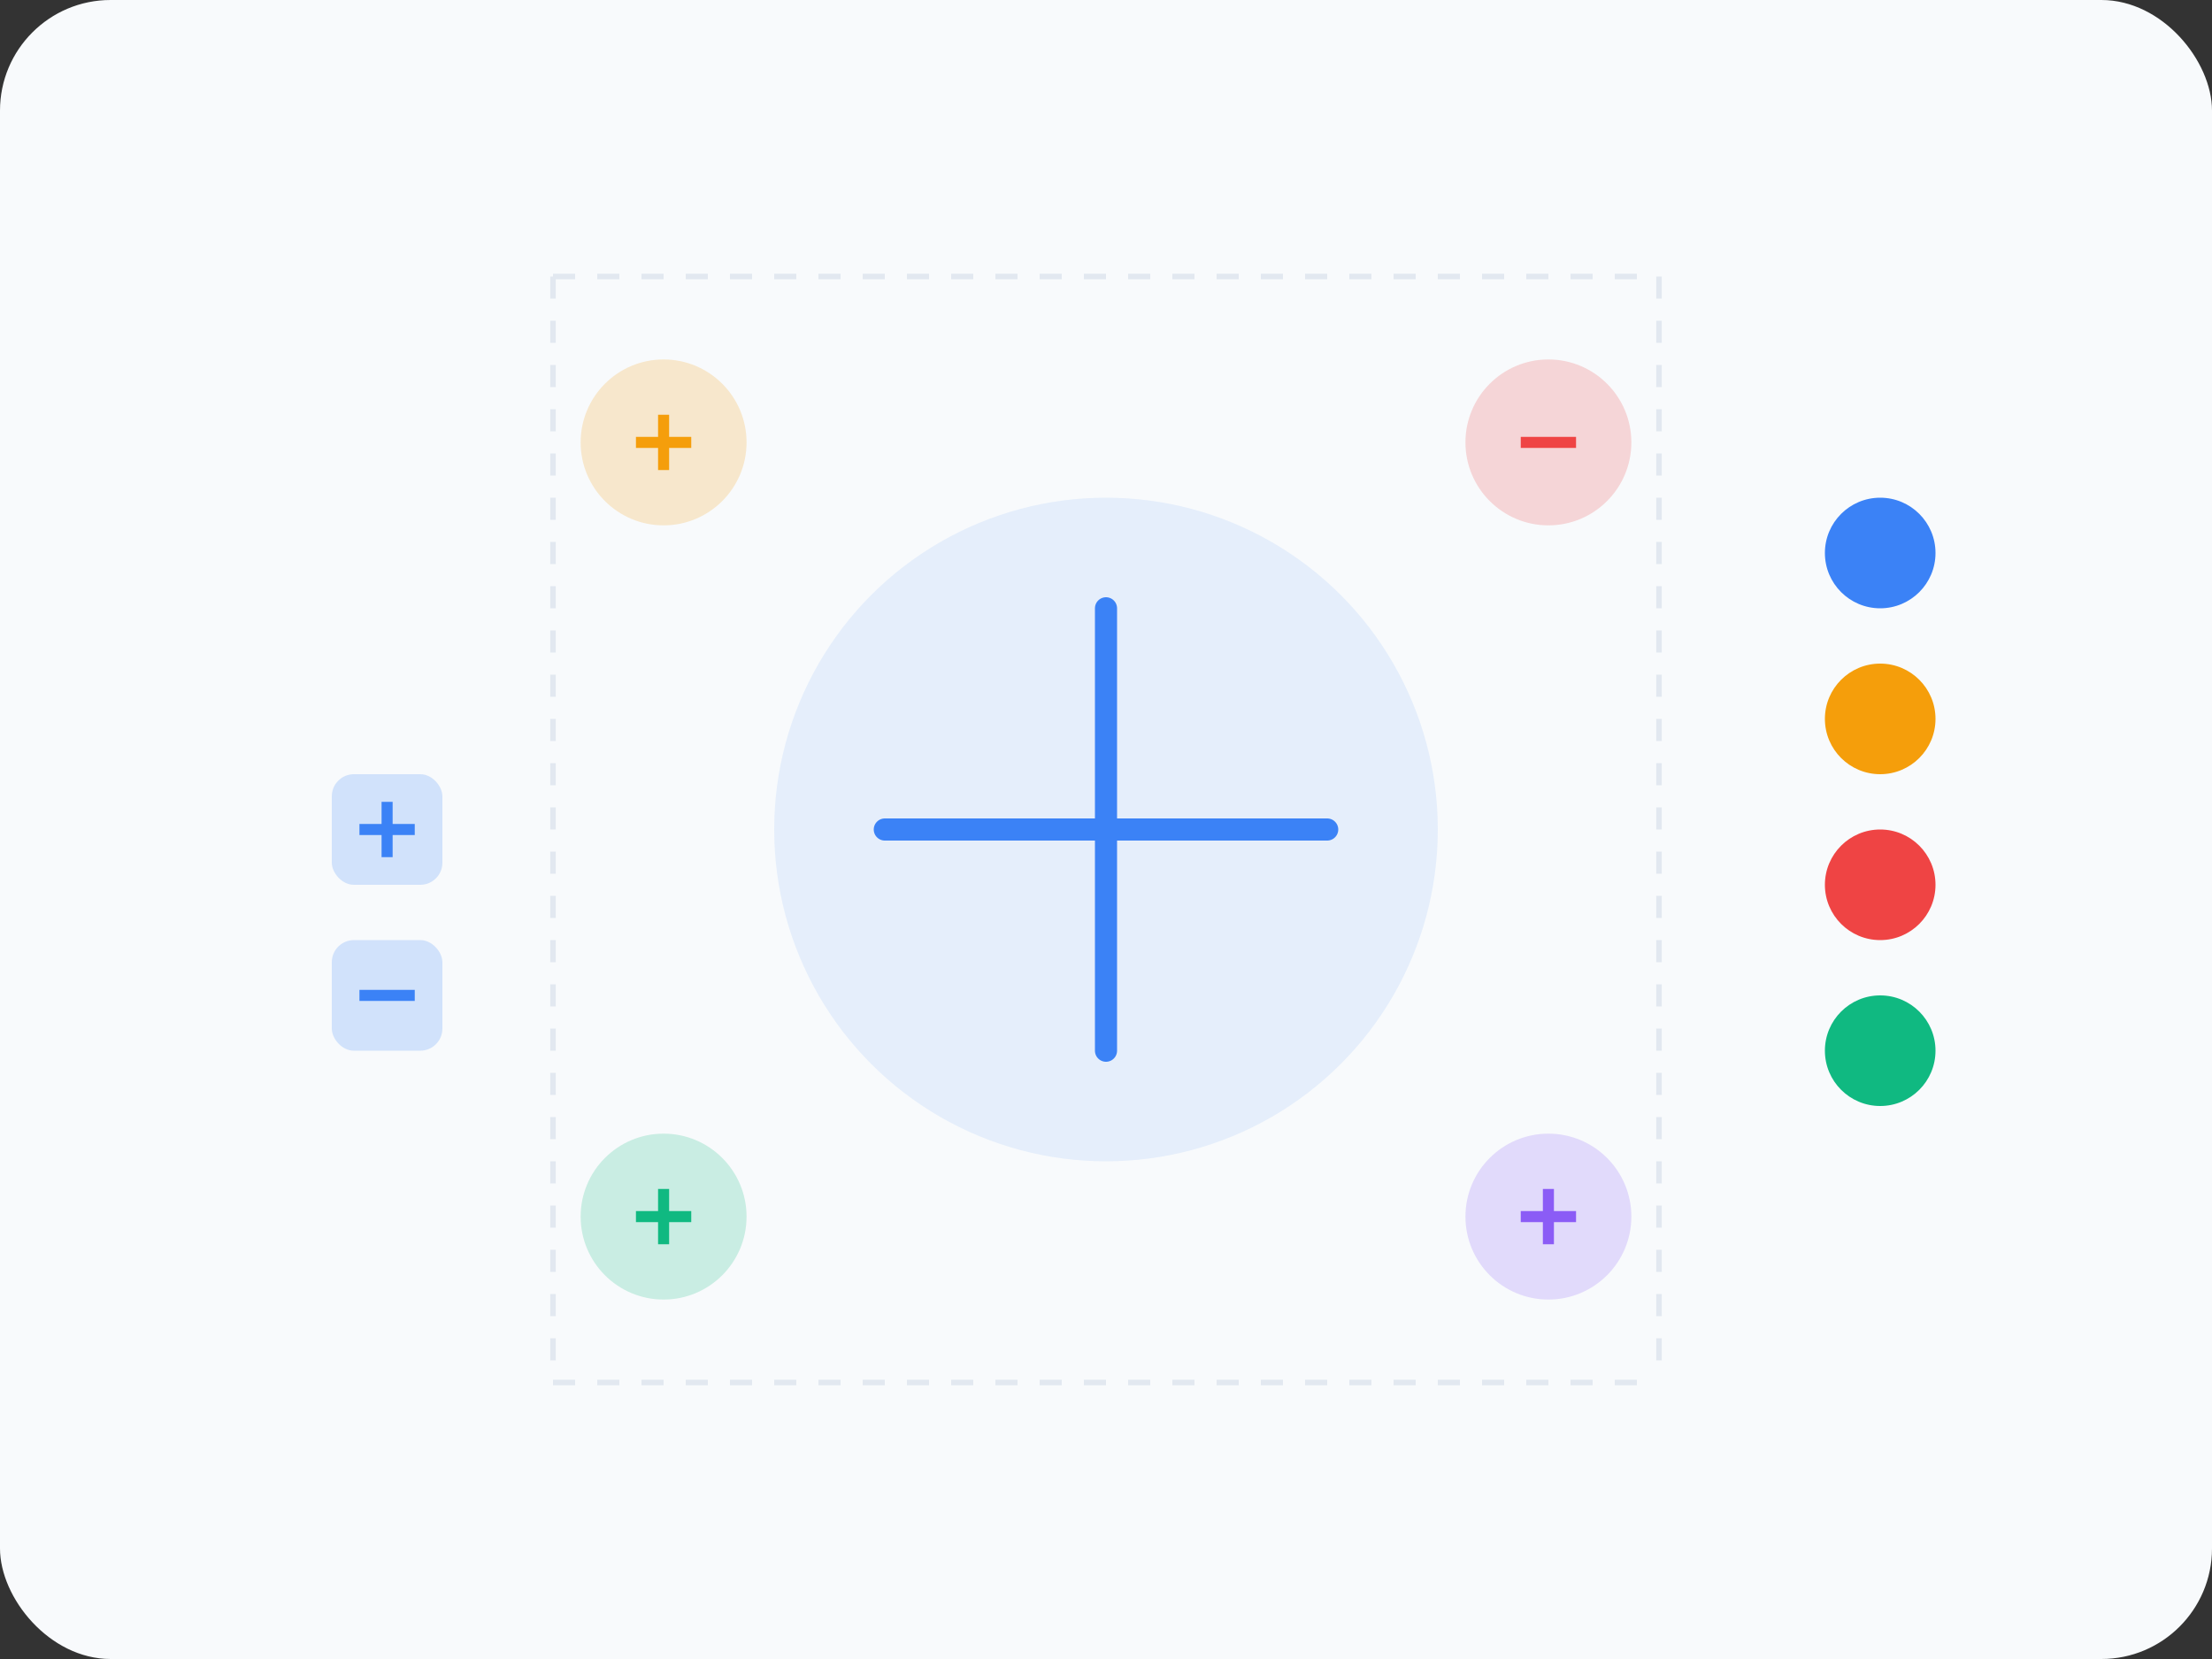 <?xml version="1.0" encoding="UTF-8"?>
<svg width="400" height="300" viewBox="0 0 400 300" fill="none" xmlns="http://www.w3.org/2000/svg">
  <rect x="0" y="0" width="400" height="300" fill="#333333" stroke="none"/>
  <!-- Background -->
  <rect width="400" height="300" fill="#F8FAFC" rx="20"/>
  
  <!-- Design Grid -->
  <path d="M100 50L300 50" stroke="#E2E8F0" stroke-width="1" stroke-dasharray="4 4"/>
  <path d="M100 250L300 250" stroke="#E2E8F0" stroke-width="1" stroke-dasharray="4 4"/>
  <path d="M100 50L100 250" stroke="#E2E8F0" stroke-width="1" stroke-dasharray="4 4"/>
  <path d="M300 50L300 250" stroke="#E2E8F0" stroke-width="1" stroke-dasharray="4 4"/>
  
  <!-- Logo Elements -->
  <circle cx="200" cy="150" r="60" fill="#3B82F6" opacity="0.1"/>
  <path d="M160 150L240 150" stroke="#3B82F6" stroke-width="4" stroke-linecap="round"/>
  <path d="M200 110L200 190" stroke="#3B82F6" stroke-width="4" stroke-linecap="round"/>
  
  <!-- Design Tools -->
  <circle cx="120" cy="80" r="15" fill="#F59E0B" opacity="0.2"/>
  <path d="M115 80L125 80M120 75L120 85" stroke="#F59E0B" stroke-width="2"/>
  
  <circle cx="280" cy="80" r="15" fill="#EF4444" opacity="0.2"/>
  <path d="M275 80L285 80" stroke="#EF4444" stroke-width="2"/>
  
  <circle cx="120" cy="220" r="15" fill="#10B981" opacity="0.2"/>
  <path d="M115 220H125M120 215V225" stroke="#10B981" stroke-width="2"/>
  
  <circle cx="280" cy="220" r="15" fill="#8B5CF6" opacity="0.2"/>
  <path d="M275 220L285 220M280 215V225" stroke="#8B5CF6" stroke-width="2"/>
  
  <!-- Color Palette -->
  <circle cx="340" cy="100" r="10" fill="#3B82F6"/>
  <circle cx="340" cy="130" r="10" fill="#F59E0B"/>
  <circle cx="340" cy="160" r="10" fill="#EF4444"/>
  <circle cx="340" cy="190" r="10" fill="#10B981"/>
  
  <!-- Design Elements -->
  <rect x="60" y="140" width="20" height="20" fill="#3B82F6" opacity="0.2" rx="4"/>
  <rect x="60" y="170" width="20" height="20" fill="#3B82F6" opacity="0.2" rx="4"/>
  <path d="M65 150L75 150M70 145L70 155" stroke="#3B82F6" stroke-width="2"/>
  <path d="M65 180L75 180" stroke="#3B82F6" stroke-width="2"/>
</svg> 